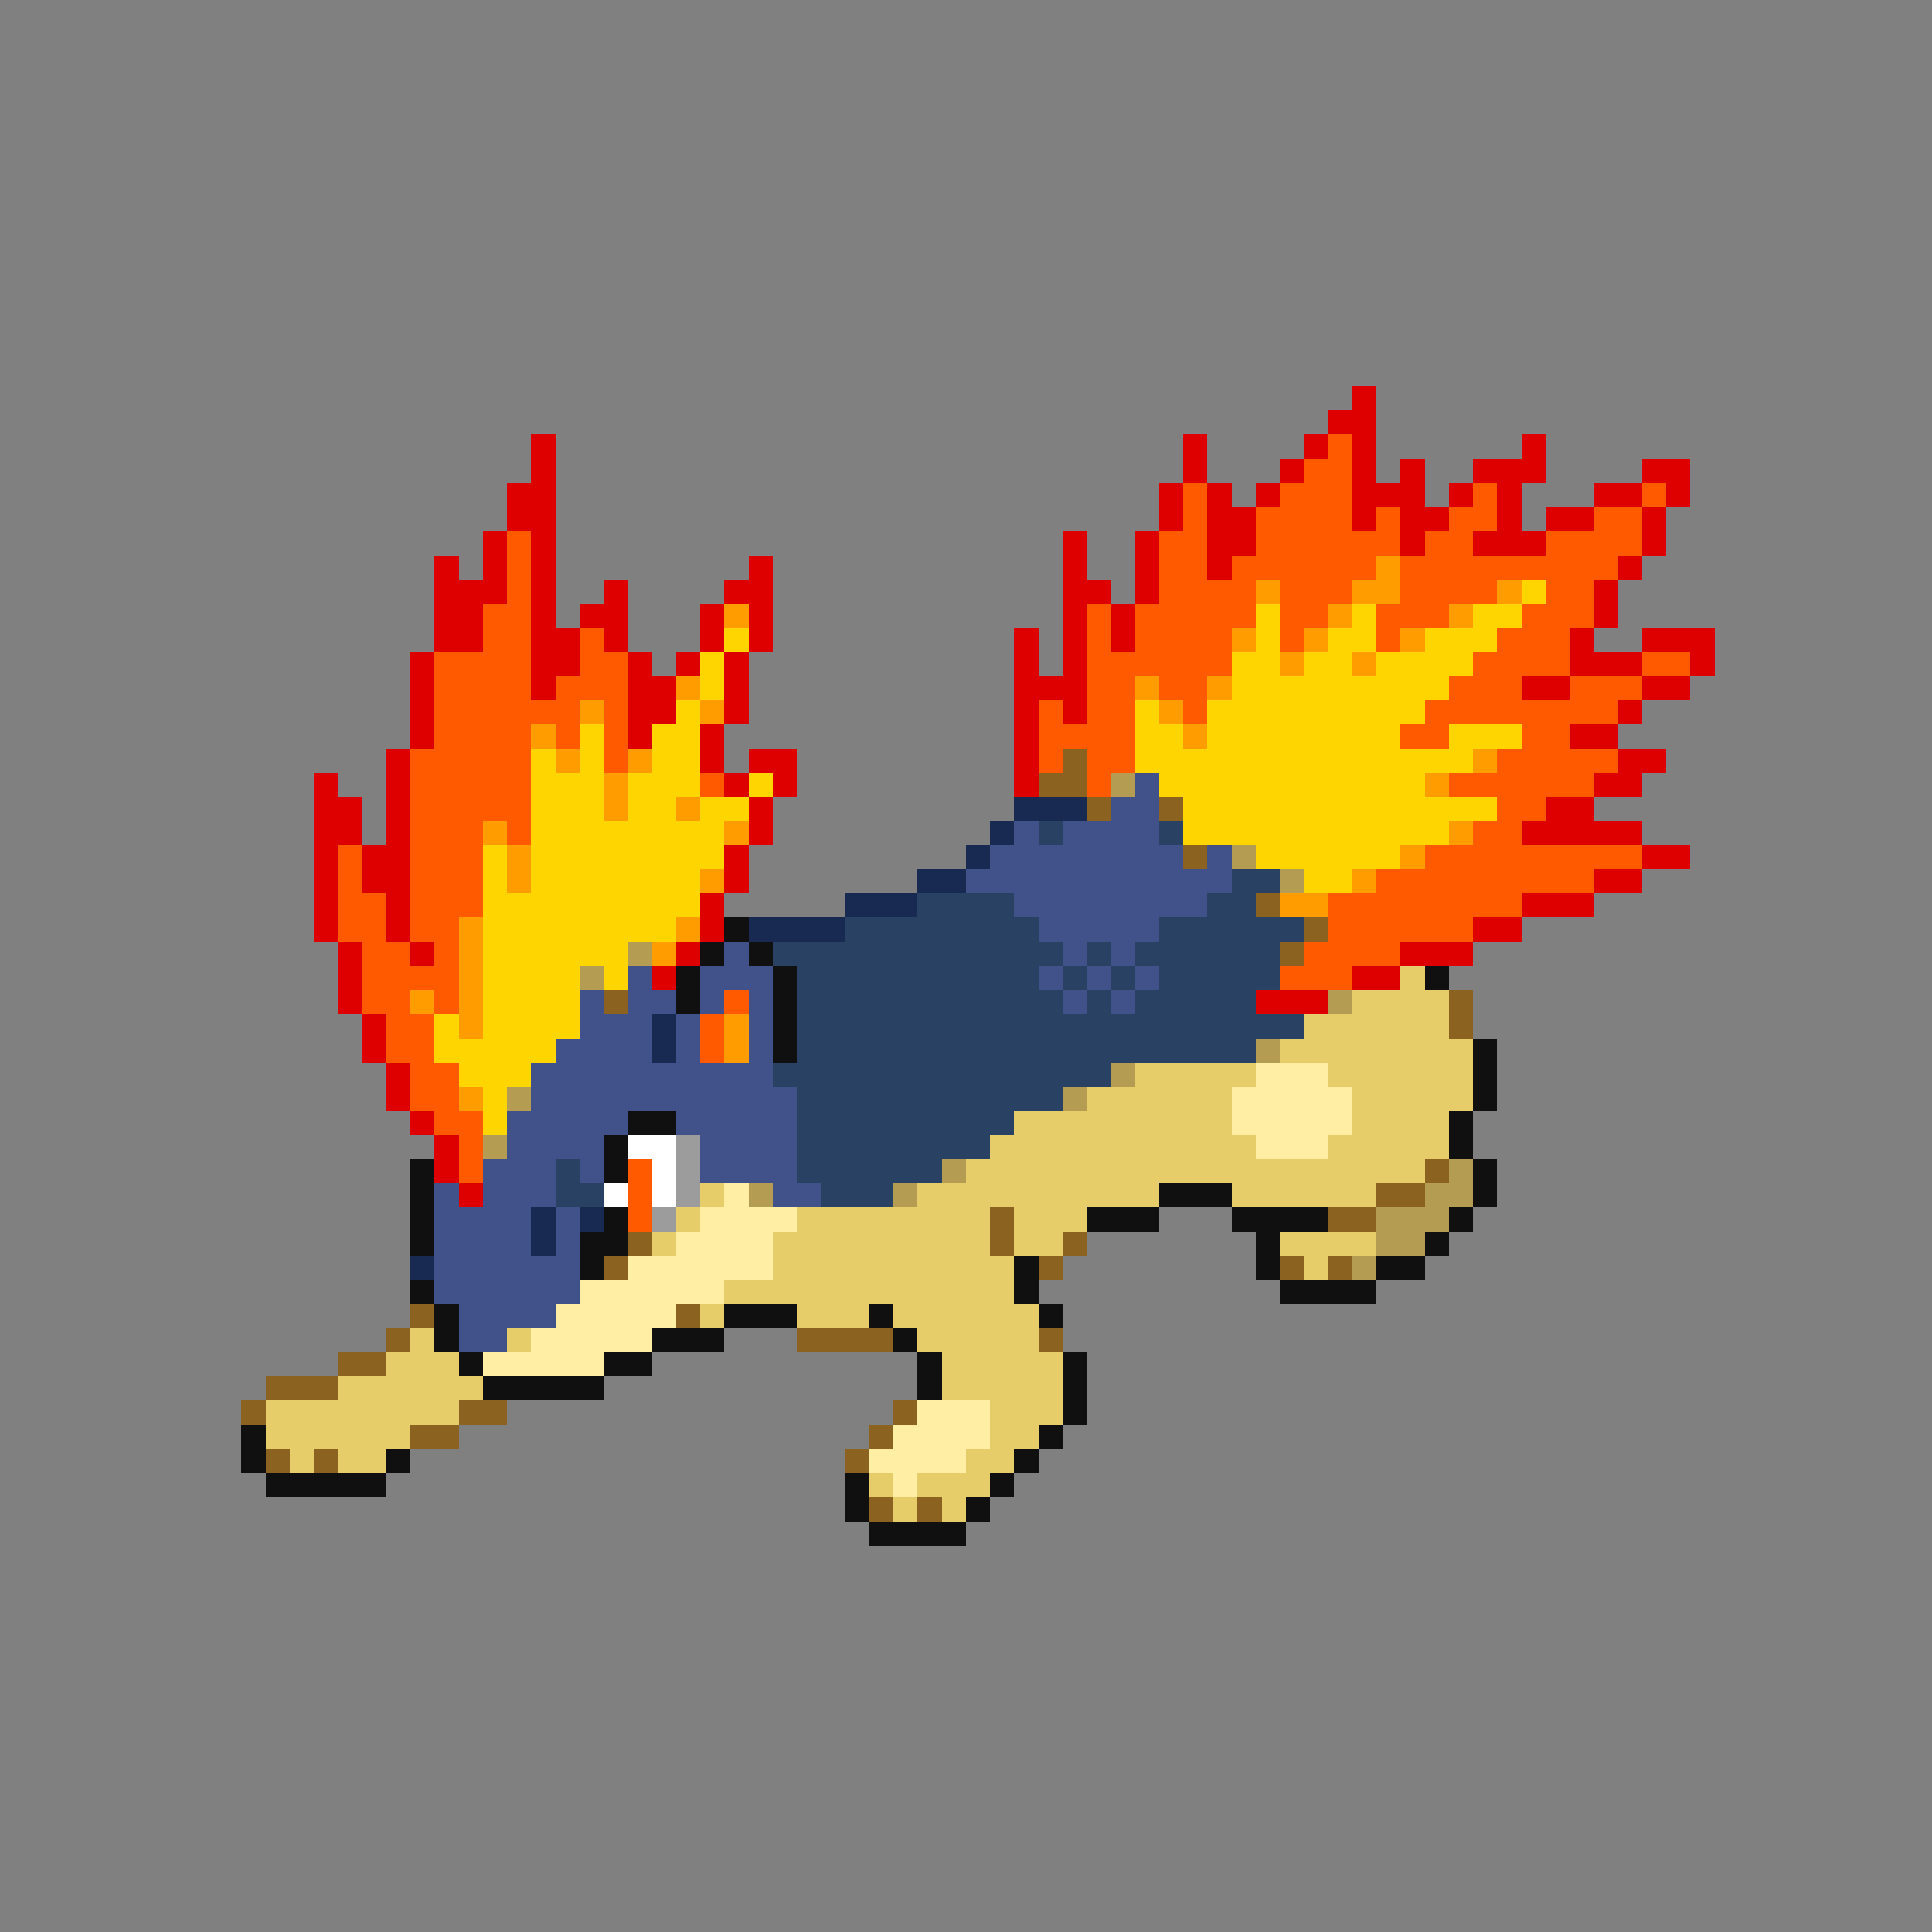 <svg xmlns="http://www.w3.org/2000/svg" viewBox="0 -0.5 80 80" shape-rendering="crispEdges">
<rect x="0" y="-0.5" width="80" height="80" fill="#808080" stroke="none"/>
<path stroke="#de0000" d="M56 16h1M55 17h2M22 18h1M49 18h1M54 18h1M56 18h1M63 18h1M22 19h1M49 19h1M53 19h1M56 19h1M58 19h1M61 19h3M68 19h2M21 20h2M48 20h1M50 20h1M52 20h1M56 20h3M60 20h1M62 20h1M66 20h2M69 20h1M21 21h2M48 21h1M50 21h2M56 21h1M58 21h2M62 21h1M64 21h2M68 21h1M20 22h1M22 22h1M44 22h1M47 22h1M50 22h2M58 22h1M61 22h3M68 22h1M18 23h1M20 23h1M22 23h1M31 23h1M44 23h1M47 23h1M50 23h1M67 23h1M18 24h3M22 24h1M25 24h1M30 24h2M44 24h2M47 24h1M66 24h1M18 25h2M22 25h1M24 25h2M29 25h1M31 25h1M44 25h1M46 25h1M66 25h1M18 26h2M22 26h2M25 26h1M29 26h1M31 26h1M42 26h1M44 26h1M46 26h1M65 26h1M68 26h3M17 27h1M22 27h2M26 27h1M28 27h1M30 27h1M42 27h1M44 27h1M65 27h3M70 27h1M17 28h1M22 28h1M26 28h2M30 28h1M42 28h3M63 28h2M68 28h2M17 29h1M26 29h2M30 29h1M42 29h1M44 29h1M67 29h1M17 30h1M26 30h1M29 30h1M42 30h1M65 30h2M16 31h1M29 31h1M31 31h2M42 31h1M67 31h2M13 32h1M16 32h1M30 32h1M32 32h1M42 32h1M66 32h2M13 33h2M16 33h1M31 33h1M64 33h2M13 34h2M16 34h1M31 34h1M63 34h5M13 35h1M15 35h2M30 35h1M68 35h2M13 36h1M15 36h2M30 36h1M66 36h2M13 37h1M16 37h1M29 37h1M63 37h3M13 38h1M16 38h1M29 38h1M61 38h2M14 39h1M17 39h1M28 39h1M58 39h3M14 40h1M27 40h1M56 40h2M14 41h1M52 41h3M15 42h1M15 43h1M16 44h1M16 45h1M17 46h1M18 47h1M18 48h1M19 49h1" />
<path stroke="#ff5a00" d="M55 18h1M54 19h2M49 20h1M53 20h3M61 20h1M68 20h1M49 21h1M52 21h4M57 21h1M60 21h2M66 21h2M21 22h1M48 22h2M52 22h6M59 22h2M64 22h4M21 23h1M48 23h2M51 23h6M58 23h9M21 24h1M48 24h4M53 24h3M58 24h4M64 24h2M20 25h2M45 25h1M47 25h5M53 25h2M57 25h3M63 25h3M20 26h2M24 26h1M45 26h1M47 26h4M53 26h1M57 26h1M62 26h3M18 27h4M24 27h2M45 27h6M61 27h4M68 27h2M18 28h4M23 28h3M45 28h2M48 28h2M60 28h3M65 28h3M18 29h6M25 29h1M43 29h1M45 29h2M49 29h1M59 29h8M18 30h4M23 30h1M25 30h1M43 30h4M58 30h2M63 30h2M17 31h5M25 31h1M43 31h1M45 31h2M62 31h5M17 32h5M29 32h1M45 32h1M60 32h6M17 33h5M62 33h2M17 34h3M21 34h1M61 34h2M14 35h1M17 35h3M59 35h9M14 36h1M17 36h3M57 36h9M14 37h2M17 37h3M55 37h8M14 38h2M17 38h2M55 38h6M15 39h2M18 39h1M54 39h4M15 40h4M53 40h3M15 41h2M18 41h1M30 41h1M16 42h2M29 42h1M16 43h2M29 43h1M17 44h2M17 45h2M18 46h2M19 47h1M19 48h1M26 48h1M26 49h1M26 50h1" />
<path stroke="#ff9c00" d="M57 23h1M52 24h1M56 24h2M62 24h1M30 25h1M55 25h1M60 25h1M51 26h1M54 26h1M58 26h1M53 27h1M56 27h1M28 28h1M47 28h1M50 28h1M24 29h1M29 29h1M48 29h1M22 30h1M49 30h1M23 31h1M26 31h1M61 31h1M25 32h1M59 32h1M25 33h1M28 33h1M20 34h1M30 34h1M60 34h1M21 35h1M58 35h1M21 36h1M29 36h1M56 36h1M53 37h2M19 38h1M28 38h1M19 39h1M27 39h1M19 40h1M17 41h1M19 41h1M19 42h1M30 42h1M30 43h1M19 45h1" />
<path stroke="#ffd500" d="M63 24h1M52 25h1M56 25h1M61 25h2M30 26h1M52 26h1M55 26h2M59 26h3M29 27h1M51 27h2M54 27h2M57 27h4M29 28h1M51 28h9M28 29h1M47 29h1M50 29h9M24 30h1M27 30h2M47 30h2M50 30h8M60 30h3M22 31h1M24 31h1M27 31h2M47 31h14M22 32h3M26 32h3M31 32h1M48 32h11M22 33h3M26 33h2M29 33h2M49 33h13M22 34h8M49 34h11M20 35h1M22 35h8M52 35h6M20 36h1M22 36h7M54 36h2M20 37h9M20 38h8M20 39h6M20 40h4M25 40h1M20 41h4M18 42h1M20 42h4M18 43h5M19 44h3M20 45h1M20 46h1" />
<path stroke="#8b6220" d="M44 31h1M43 32h2M45 33h1M48 33h1M49 35h1M52 37h1M54 38h1M53 39h1M25 41h1M60 41h1M60 42h1M59 48h1M57 49h2M41 50h1M55 50h2M26 51h1M41 51h1M44 51h1M25 52h1M43 52h1M53 52h1M55 52h1M17 54h1M28 54h1M16 55h1M33 55h4M43 55h1M14 56h2M11 57h3M10 58h1M19 58h2M37 58h1M17 59h2M36 59h1M11 60h1M13 60h1M35 60h1M36 62h1M38 62h1" />
<path stroke="#b49c52" d="M46 32h1M51 35h1M53 36h1M26 39h1M24 40h1M55 41h1M52 43h1M46 44h1M21 45h1M44 45h1M20 47h1M39 48h1M60 48h1M31 49h1M37 49h1M59 49h2M57 50h3M57 51h2M56 52h1" />
<path stroke="#41528b" d="M47 32h1M46 33h2M42 34h1M44 34h4M41 35h8M50 35h1M40 36h11M42 37h8M43 38h5M30 39h1M44 39h1M46 39h1M26 40h1M29 40h3M43 40h1M45 40h1M47 40h1M24 41h1M26 41h2M29 41h1M31 41h1M44 41h1M46 41h1M24 42h3M28 42h1M31 42h1M23 43h4M28 43h1M31 43h1M22 44h10M22 45h11M21 46h5M28 46h5M21 47h4M29 47h4M20 48h3M24 48h1M29 48h4M18 49h1M20 49h3M32 49h2M18 50h4M23 50h1M18 51h4M23 51h1M18 52h6M18 53h6M19 54h4M19 55h2" />
<path stroke="#182952" d="M42 33h3M41 34h1M40 35h1M38 36h2M35 37h3M31 38h4M27 42h1M27 43h1M22 50h1M24 50h1M22 51h1M17 52h1" />
<path stroke="#294162" d="M43 34h1M48 34h1M51 36h2M38 37h4M50 37h2M35 38h8M48 38h6M32 39h12M45 39h1M47 39h6M33 40h10M44 40h1M46 40h1M48 40h5M33 41h11M45 41h1M47 41h5M33 42h21M33 43h19M32 44h14M33 45h11M33 46h9M33 47h8M23 48h1M33 48h6M23 49h2M34 49h3" />
<path stroke="#101010" d="M30 38h1M29 39h1M31 39h1M28 40h1M32 40h1M59 40h1M28 41h1M32 41h1M32 42h1M32 43h1M61 43h1M61 44h1M61 45h1M26 46h2M60 46h1M25 47h1M60 47h1M17 48h1M25 48h1M61 48h1M17 49h1M48 49h3M61 49h1M17 50h1M25 50h1M45 50h3M51 50h4M60 50h1M17 51h1M24 51h2M52 51h1M59 51h1M24 52h1M42 52h1M52 52h1M57 52h2M17 53h1M42 53h1M53 53h4M18 54h1M30 54h3M36 54h1M43 54h1M18 55h1M27 55h3M37 55h1M19 56h1M25 56h2M38 56h1M44 56h1M20 57h5M38 57h1M44 57h1M44 58h1M10 59h1M43 59h1M10 60h1M16 60h1M42 60h1M11 61h5M35 61h1M41 61h1M35 62h1M40 62h1M36 63h4" />
<path stroke="#e6cd6a" d="M58 40h1M56 41h4M54 42h6M53 43h8M47 44h5M55 44h6M45 45h6M56 45h5M42 46h9M56 46h4M41 47h11M55 47h5M40 48h19M29 49h1M38 49h10M51 49h6M28 50h1M33 50h8M42 50h3M27 51h1M32 51h9M42 51h2M53 51h4M32 52h10M54 52h1M30 53h12M29 54h1M33 54h3M37 54h6M17 55h1M21 55h1M38 55h5M16 56h3M39 56h5M14 57h6M39 57h5M11 58h8M41 58h3M11 59h6M41 59h2M12 60h1M14 60h2M40 60h2M36 61h1M38 61h3M37 62h1M39 62h1" />
<path stroke="#ffeea4" d="M52 44h3M51 45h5M51 46h5M52 47h3M30 49h1M29 50h4M28 51h4M26 52h6M24 53h6M23 54h5M22 55h5M20 56h5M38 58h3M37 59h4M36 60h4M37 61h1" />
<path stroke="#ffffff" d="M26 47h2M27 48h1M25 49h1M27 49h1" />
<path stroke="#9c9c9c" d="M28 47h1M28 48h1M28 49h1M27 50h1" />
</svg>